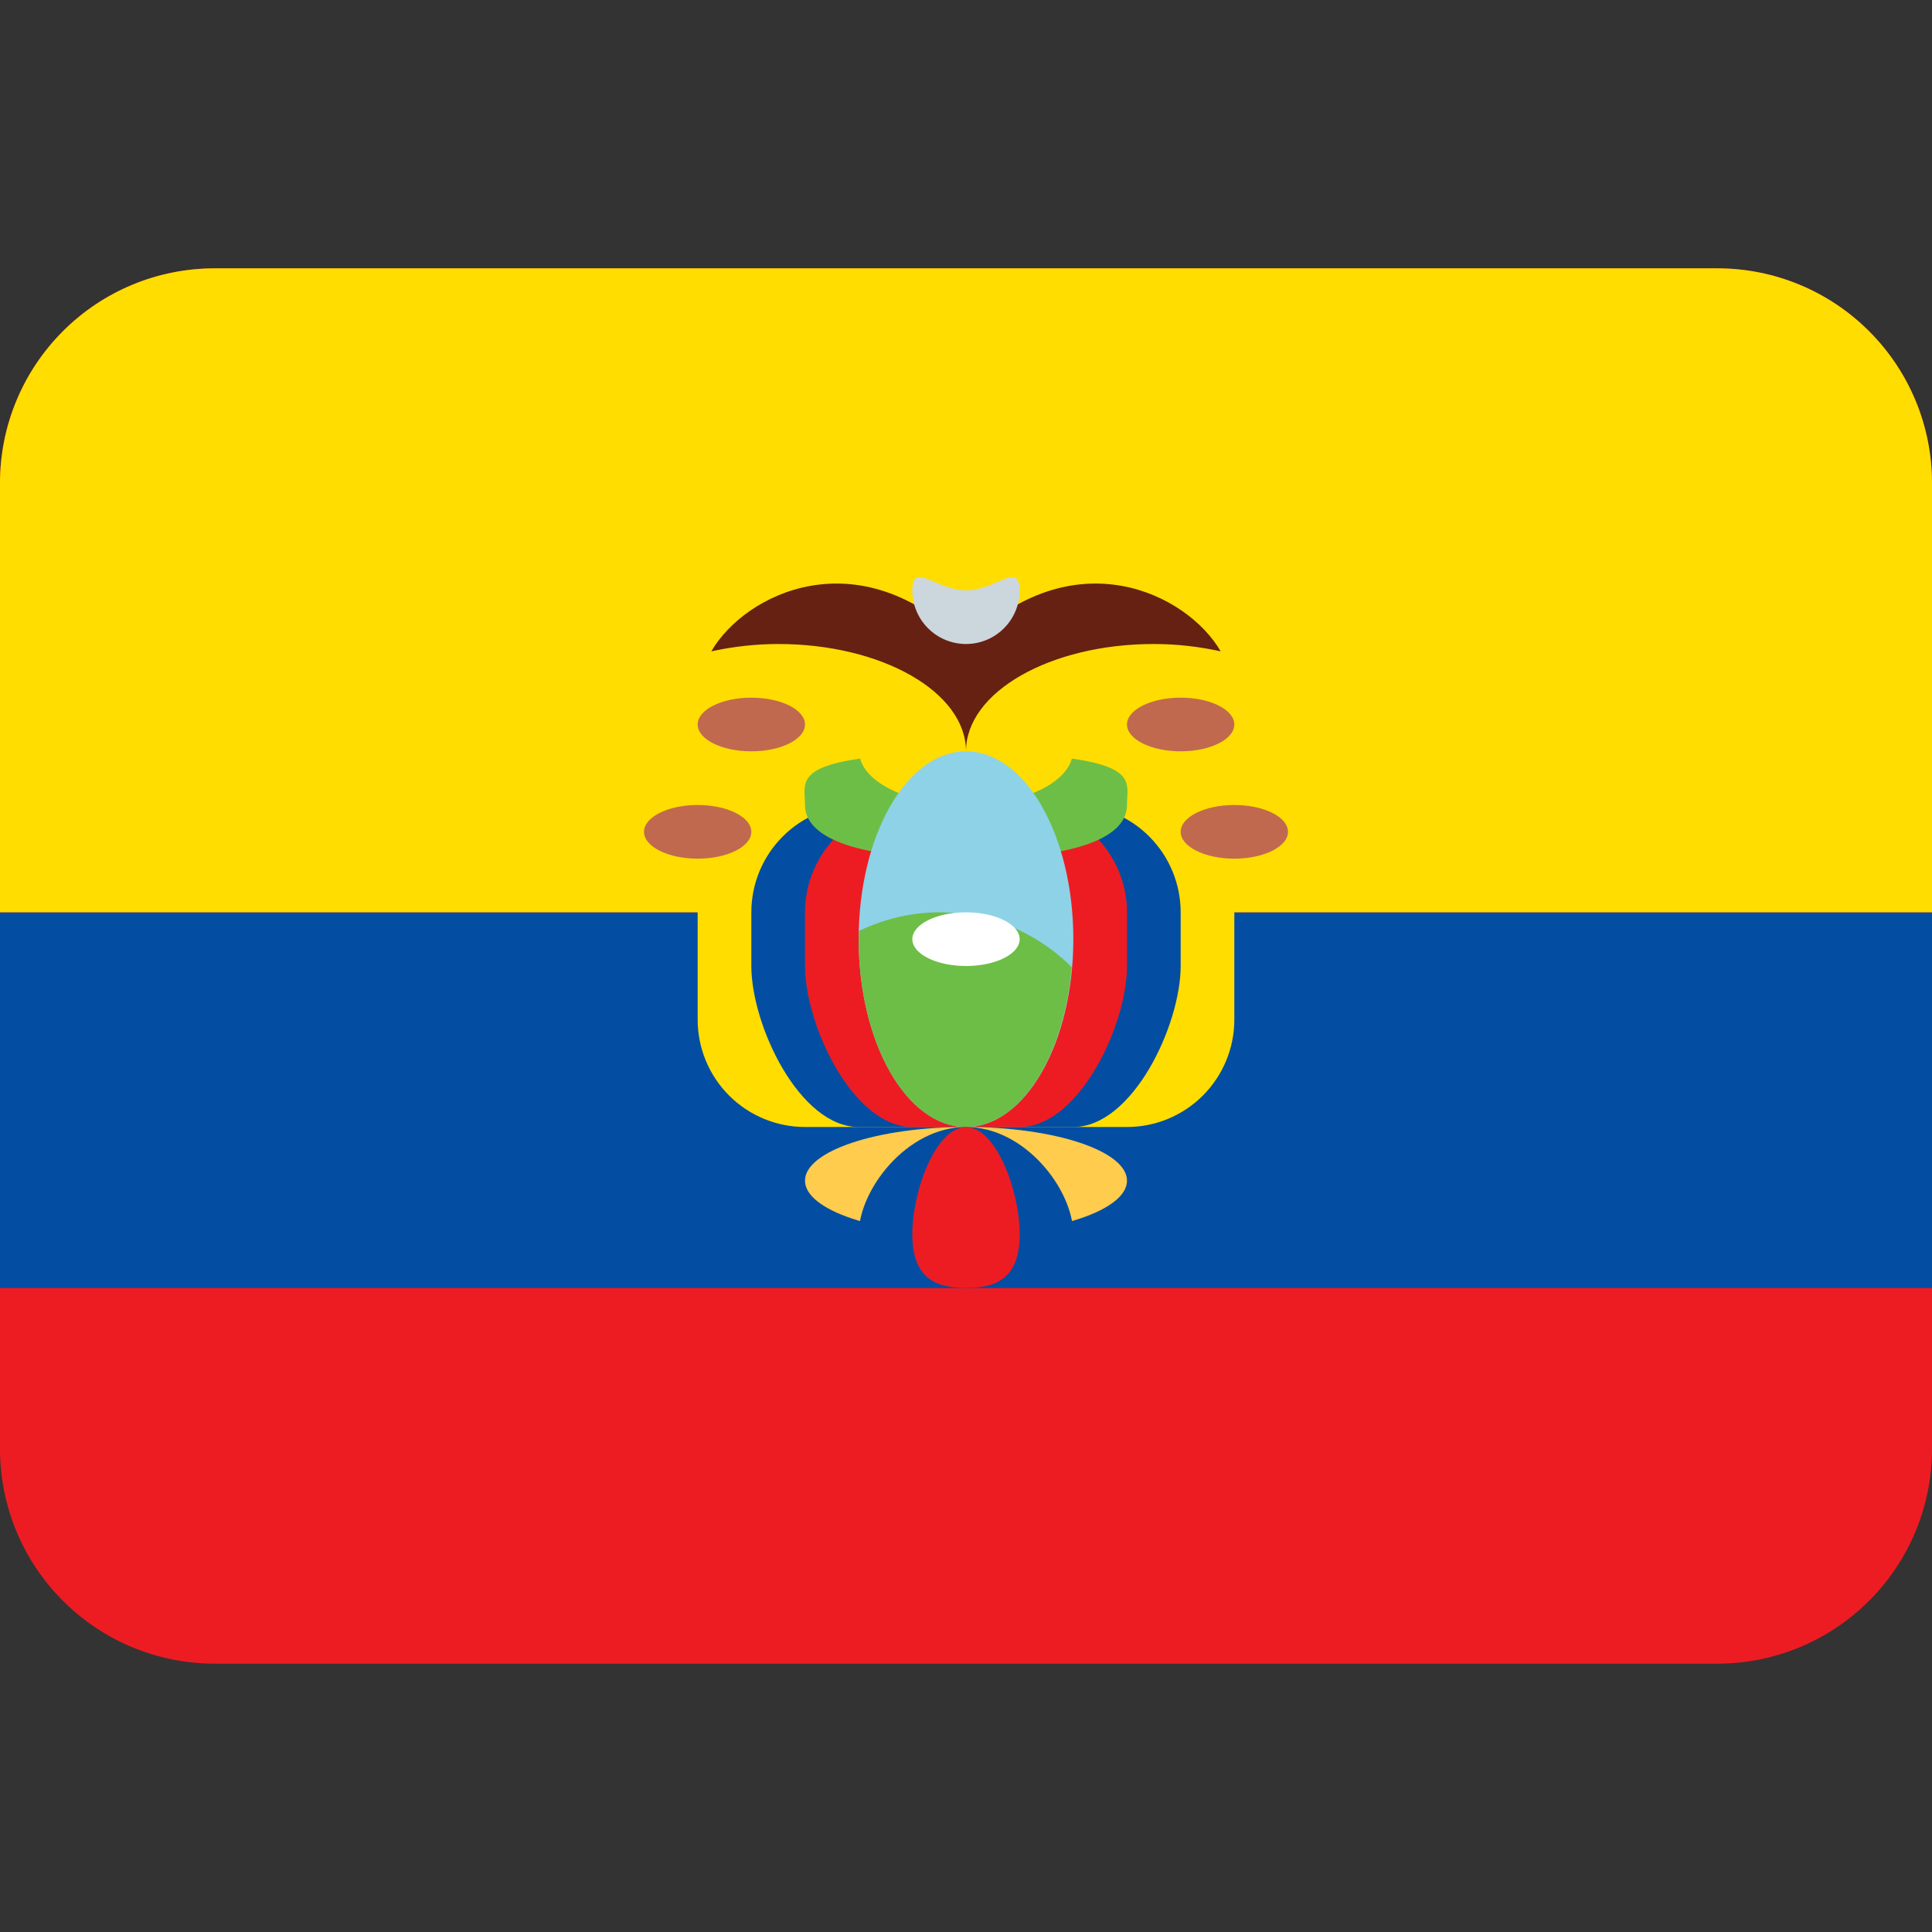<svg width="36" height="36" viewBox="0 0 36 36" fill="none" xmlns="http://www.w3.org/2000/svg">
<rect x="0" y="0" width="36" height="36" fill="#333333" stroke="none"/>
<g clip-path="url(#clip0_21_6)">
<path d="M36 27C36 28.061 35.579 29.078 34.828 29.828C34.078 30.579 33.061 31 32 31H4C2.939 31 1.922 30.579 1.172 29.828C0.421 29.078 0 28.061 0 27V9C0 7.939 0.421 6.922 1.172 6.172C1.922 5.421 2.939 5 4 5H32C33.061 5 34.078 5.421 34.828 6.172C35.579 6.922 36 7.939 36 9V27Z" fill="#ED1C23"/>
<path d="M0 17H36V24H0V17Z" fill="#034EA2"/>
<path d="M36 17V9C36 7.939 35.579 6.922 34.828 6.172C34.078 5.421 33.061 5 32 5H4C2.939 5 1.922 5.421 1.172 6.172C0.421 6.922 0 7.939 0 9L0 17H36Z" fill="#FFDD00"/>
<path d="M23 19C23 19.53 22.789 20.039 22.414 20.414C22.039 20.789 21.53 21 21 21H15C14.47 21 13.961 20.789 13.586 20.414C13.211 20.039 13 19.53 13 19V16C13 15.47 13.211 14.961 13.586 14.586C13.961 14.211 14.47 14 15 14H21C21.53 14 22.039 14.211 22.414 14.586C22.789 14.961 23 15.47 23 16V19Z" fill="#FFDD00"/>
<path d="M22 18C22 19.104 21.104 21 20 21H16C14.896 21 14 19.104 14 18V17C14 16.47 14.211 15.961 14.586 15.586C14.961 15.211 15.47 15 16 15H20C20.53 15 21.039 15.211 21.414 15.586C21.789 15.961 22 16.47 22 17V18Z" fill="#034EA2"/>
<path d="M21 18C21 19.104 20.104 21 19 21H17C15.896 21 15 19.104 15 18V17C15 16.47 15.211 15.961 15.586 15.586C15.961 15.211 16.47 15 17 15H19C19.53 15 20.039 15.211 20.414 15.586C20.789 15.961 21 16.47 21 17V18Z" fill="#ED1C23"/>
<path d="M19.973 14.135C19.84 14.623 19.012 15 18 15C16.988 15 16.16 14.623 16.027 14.135C14.822 14.307 15 14.628 15 15C15 15.552 15.791 16 18 16C20.209 16 21 15.552 21 15C21 14.628 21.178 14.307 19.973 14.135Z" fill="#6DBE46"/>
<path d="M19 19C19 19.265 18.895 19.52 18.707 19.707C18.52 19.895 18.265 20 18 20C17.735 20 17.48 19.895 17.293 19.707C17.105 19.52 17 19.265 17 19V16C17 15.735 17.105 15.48 17.293 15.293C17.48 15.105 17.735 15 18 15C18.265 15 18.52 15.105 18.707 15.293C18.895 15.48 19 15.735 19 16V19Z" fill="#A6D388"/>
<path d="M21.5 12C21.94 12 22.358 12.052 22.746 12.137C22.123 11.061 20 10 18 12C16 10 13.877 11.061 13.254 12.137C13.663 12.047 14.081 12.001 14.5 12C16.433 12 18 12.896 18 14C18 12.896 19.566 12 21.5 12Z" fill="#662113"/>
<path d="M18 21C19.105 21 20 19.433 20 17.5C20 15.567 19.105 14 18 14C16.895 14 16 15.567 16 17.5C16 19.433 16.895 21 18 21Z" fill="#8ED2E7"/>
<path d="M17.5 17C16.964 17 16.463 17.13 16.009 17.345C16.008 17.397 16 17.447 16 17.5C16 19.433 16.896 21 18 21C19.003 21 19.825 19.705 19.97 18.021C19.645 17.697 19.26 17.44 18.837 17.265C18.413 17.09 17.959 17 17.5 17Z" fill="#6DBE46"/>
<path d="M18 23C19.657 23 21 22.552 21 22C21 21.448 19.657 21 18 21C16.343 21 15 21.448 15 22C15 22.552 16.343 23 18 23Z" fill="#FFCC4D"/>
<path d="M20 23C20 23.828 19.104 24 18 24C16.896 24 16 23.828 16 23C16 22.172 16.896 21 18 21C19.104 21 20 22.172 20 23Z" fill="#034EA2"/>
<path d="M17 23C17 22.172 17.448 21 18 21C18.552 21 19 22.172 19 23C19 23.828 18.552 24 18 24C17.448 24 17 23.828 17 23Z" fill="#ED1C23"/>
<path d="M17 11C17 10.448 17.448 11 18 11C18.552 11 19 10.448 19 11C19 11.265 18.895 11.52 18.707 11.707C18.52 11.895 18.265 12 18 12C17.735 12 17.48 11.895 17.293 11.707C17.105 11.52 17 11.265 17 11Z" fill="#CCD6DD"/>
<path d="M18 18C18.552 18 19 17.776 19 17.5C19 17.224 18.552 17 18 17C17.448 17 17 17.224 17 17.5C17 17.776 17.448 18 18 18Z" fill="white"/>
<path d="M13 16C13.552 16 14 15.776 14 15.5C14 15.224 13.552 15 13 15C12.448 15 12 15.224 12 15.5C12 15.776 12.448 16 13 16Z" fill="#C1694F"/>
<path d="M14 14C14.552 14 15 13.776 15 13.5C15 13.224 14.552 13 14 13C13.448 13 13 13.224 13 13.5C13 13.776 13.448 14 14 14Z" fill="#C1694F"/>
<path d="M23 16C23.552 16 24 15.776 24 15.5C24 15.224 23.552 15 23 15C22.448 15 22 15.224 22 15.5C22 15.776 22.448 16 23 16Z" fill="#C1694F"/>
<path d="M22 14C22.552 14 23 13.776 23 13.5C23 13.224 22.552 13 22 13C21.448 13 21 13.224 21 13.5C21 13.776 21.448 14 22 14Z" fill="#C1694F"/>
</g>
<defs>
<clipPath id="clip0_21_6">
<rect width="36" height="36" fill="white"/>
</clipPath>
</defs>
</svg>
